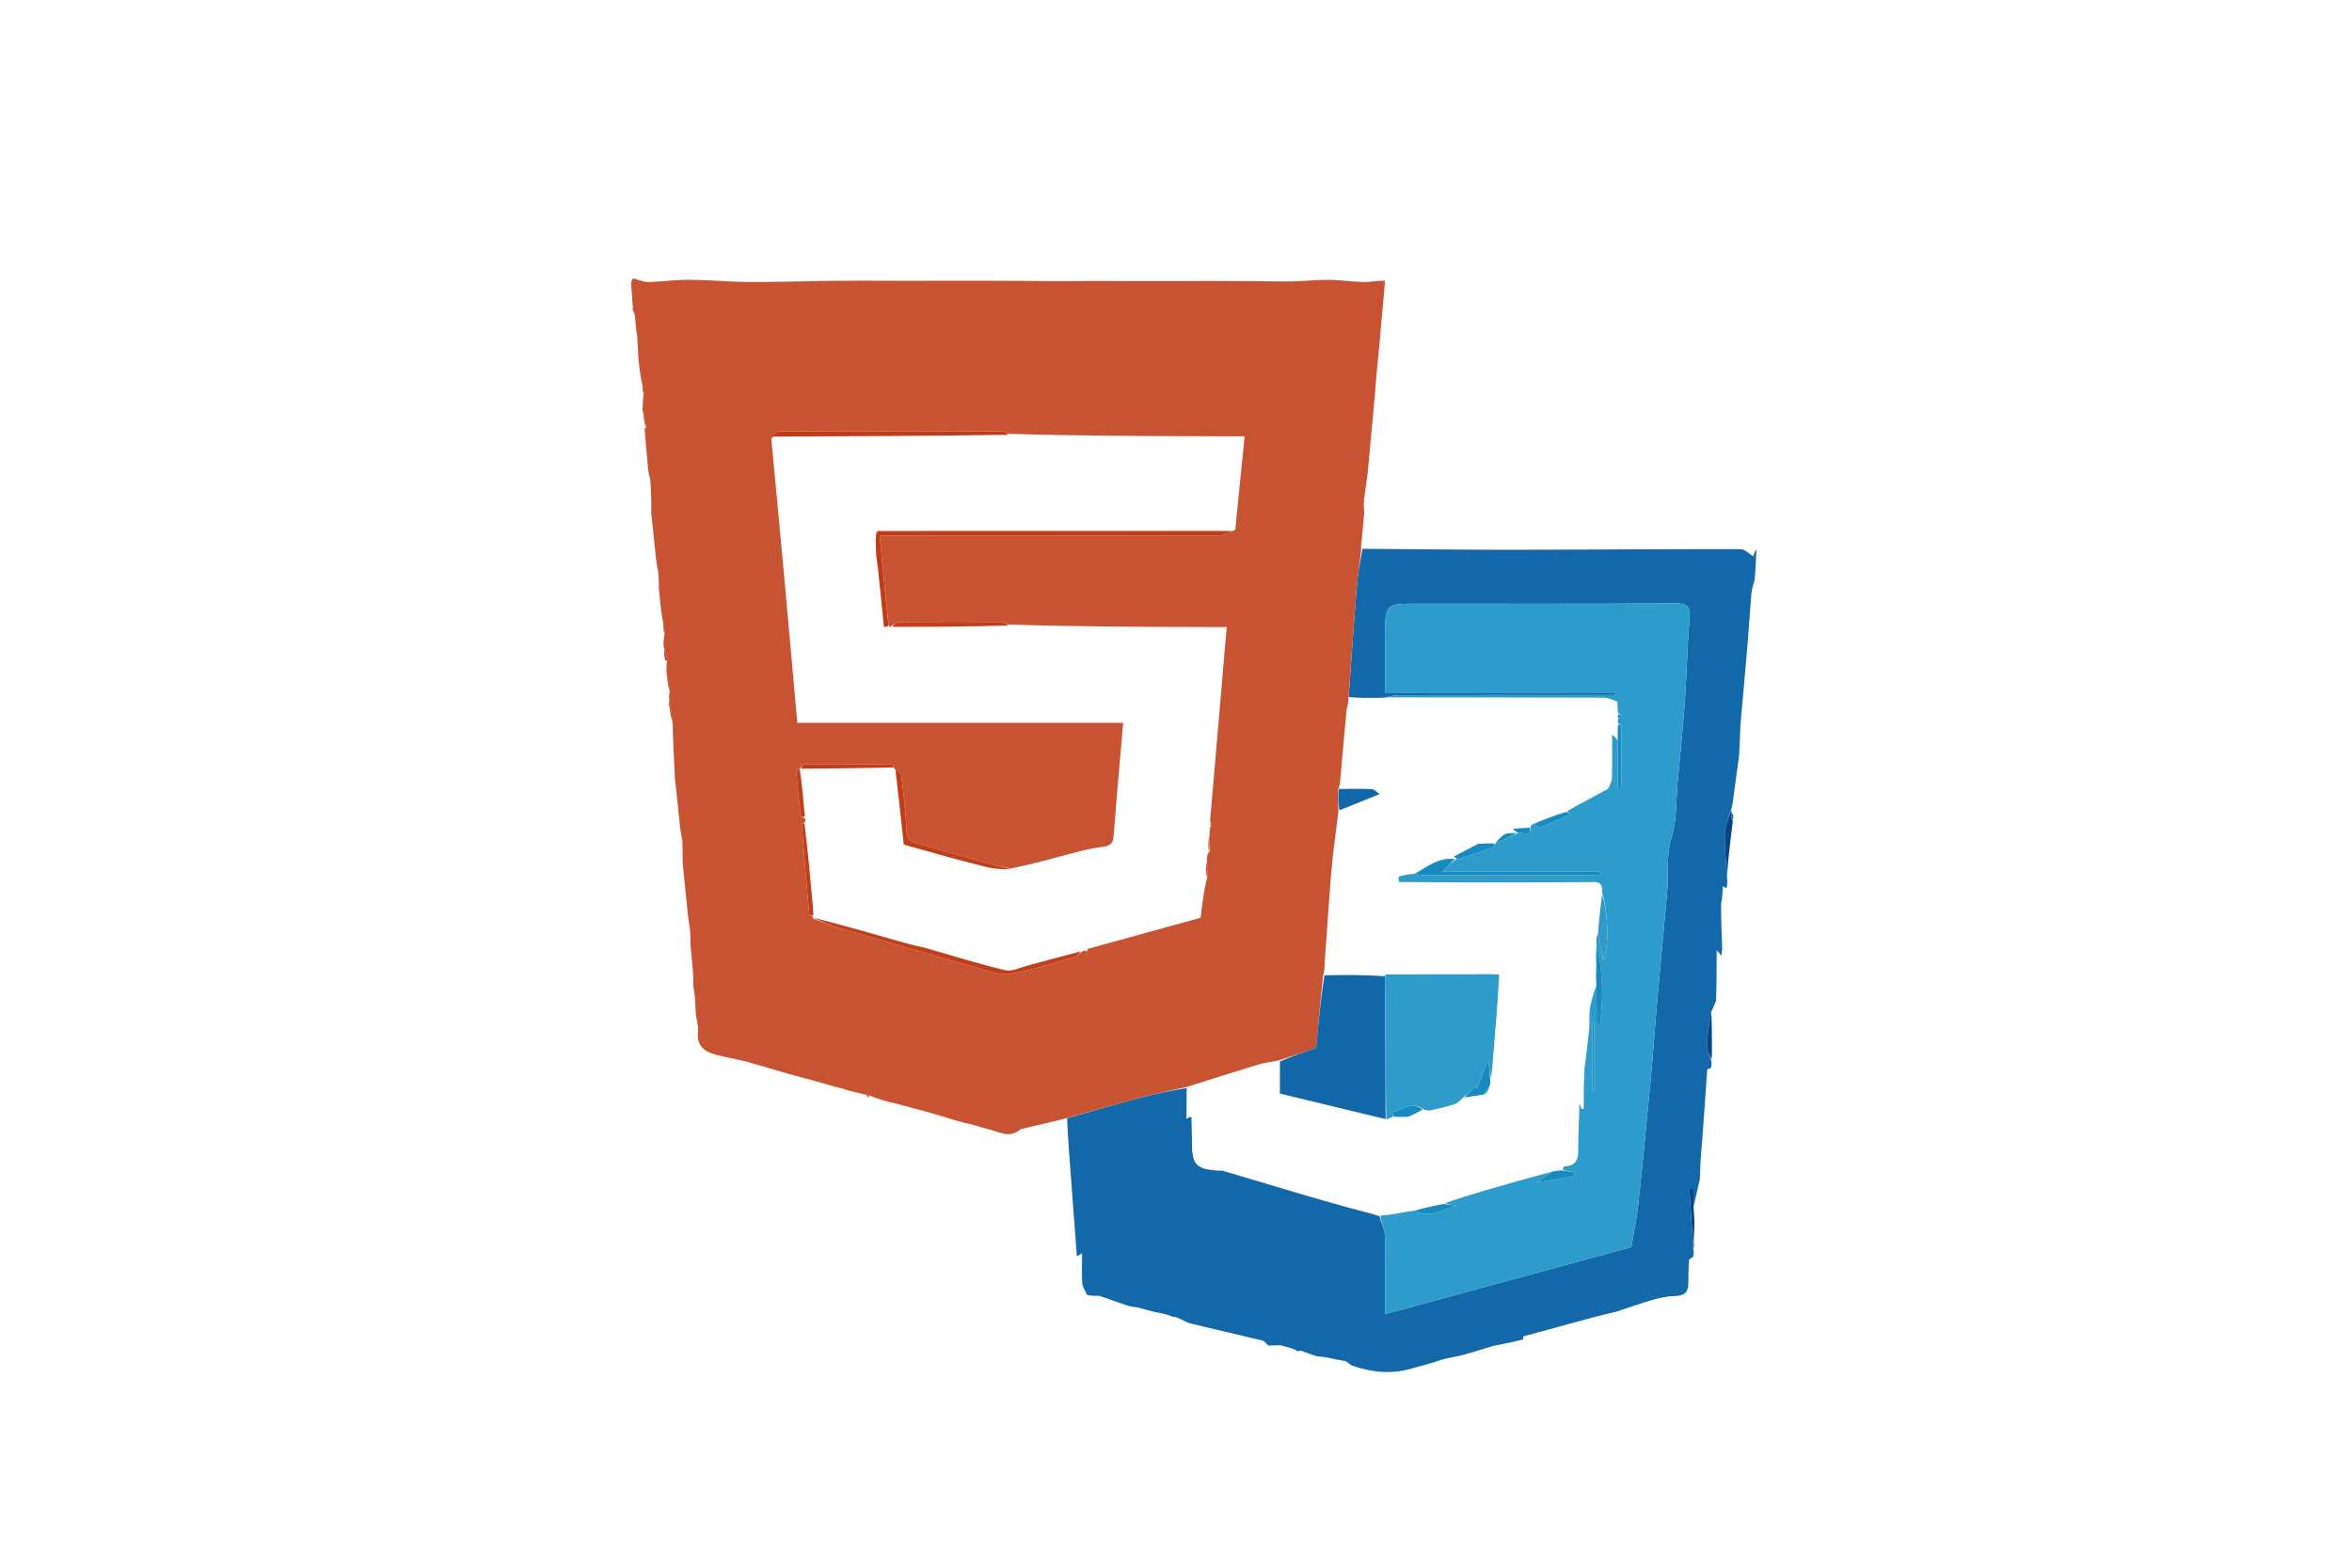 <svg version="1.1" id="Layer_1" xmlns="http://www.w3.org/2000/svg" xmlns:xlink="http://www.w3.org/1999/xlink" x="0px" y="0px"
	width="100%" viewBox="0 0 900 600" enable-background="new 0 0 900 600" xml:space="preserve">
<path fill="#1268A9" opacity="1" stroke="none" 
	d="
M551.097,520.553 
	C547.926,521.724 544.865,522.514 541.411,523.41 
	C533.228,526.065 525.522,525.458 517.341,522.654 
	C516.215,521.916 515.614,521.441 515.012,520.965 
	C512.917,520.607 510.822,520.249 508.117,519.614 
	C506.343,519.265 505.179,519.192 504.015,519.12 
	C502.107,518.498 500.199,517.877 497.996,517.005 
	C497.617,516.866 497.533,516.979 497.449,517.091 
	C497.202,517.102 496.954,517.113 496.337,517.09 
	C495.967,517.056 495.998,517.029 495.891,516.699 
	C493.847,515.87 491.91,515.371 489.972,514.872 
	C488.592,514.913 487.211,514.954 485.415,514.999 
	C484.422,514.345 483.946,513.263 483.248,513.093 
	C474.081,510.86 464.867,508.82 455.706,506.565 
	C453.895,506.119 452.257,504.968 449.943,504.078 
	C448.899,503.999 448.452,503.986 447.926,503.595 
	C445.9,502.862 443.953,502.508 441.62,502.085 
	C439.502,501.554 437.769,501.091 435.713,500.481 
	C434.099,500.15 432.744,500.156 431.529,499.746 
	C427.979,498.548 424.484,497.183 420.56,495.934 
	C418.781,495.981 417.411,495.978 415.964,495.597 
	C415.279,493.91 414.231,492.629 414.144,491.285 
	C413.902,487.557 414.06,483.802 414.06,479.649 
	C412.864,480.457 412.472,480.722 412.08,480.724 
	C412.023,480.297 411.967,480.131 411.97,479.503 
	C411.312,470.346 410.595,461.651 409.945,452.495 
	C409.33,444.083 408.649,436.133 408.323,428.002 
	C417.936,425.225 427.167,422.524 436.463,420.067 
	C442.313,418.521 448.258,417.339 454.092,416.45 
	C454.023,420.572 454.023,424.238 454.023,428.193 
	C455.124,427.552 455.519,427.322 455.901,427.536 
	C455.978,430.644 456.069,433.308 456.092,436.409 
	C456.019,445.688 457.44,447.331 465.699,448.02 
	C466.525,448.089 467.402,447.947 468.175,448.175 
	C477.793,451.008 487.387,453.917 497.004,456.754 
	C503.354,458.627 509.715,460.467 516.099,462.222 
	C520.027,463.301 524.006,464.19 527.852,465.46 
	C528.494,467.955 529.699,470.113 529.9,472.362 
	C530.256,476.328 530,480.349 530,484.347 
	C530,490.111 530,495.875 530,502.955 
	C562.156,494.2 593.243,485.735 624.235,477.297 
	C625.137,471.839 626.312,466.377 626.903,460.853 
	C628.65,444.53 630.218,428.187 631.753,411.841 
	C632.595,402.872 633.173,393.879 633.967,384.905 
	C635.242,370.501 636.591,356.104 637.924,341.705 
	C638.581,334.605 637.388,327.546 639.659,320.317 
	C641.716,313.772 641.285,306.443 641.929,299.457 
	C642.882,289.109 643.976,278.771 644.713,268.407 
	C645.46,257.903 645.574,247.349 646.515,236.866 
	C646.935,232.191 645.837,230.911 641.08,230.94 
	C608.264,231.14 575.446,231.045 542.629,231.045 
	C530,231.045 530,231.045 530,243.849 
	C530,250.77 530,257.691 530,265.048 
	C559.906,265.048 588.971,265.048 618.035,265.048 
	C618.035,265.365 618.035,265.682 618.036,265.999 
	C616.247,265.999 614.458,265.999 612.669,265.999 
	C587.015,265.999 561.361,265.98 535.707,266.038 
	C533.796,266.042 531.886,266.598 529.525,267.018 
	C524.77,267.164 520.465,267.191 516.099,266.766 
	C517.04,252.747 517.979,239.173 519.077,225.612 
	C519.498,220.412 520.286,215.242 521.381,210.039 
	C540.458,210.161 559.062,210.431 577.665,210.416 
	C607.093,210.391 636.52,210.125 665.947,210.165 
	C667.646,210.167 669.342,212.001 670.893,212.897 
	C670.95,212.711 671.376,211.339 671.881,210.232 
	C672.016,210.673 672.072,210.848 672.052,211.47 
	C671.87,215.117 671.765,218.32 671.423,221.846 
	C670.832,223.907 670.307,225.63 670.155,227.385 
	C669.628,233.461 669.277,239.552 668.773,245.629 
	C667.907,256.091 666.975,266.548 665.99,277.446 
	C665.81,281.551 665.709,285.218 665.453,289.286 
	C664.622,295.128 663.946,300.567 663.152,306.408 
	C662.905,307.918 662.777,309.026 662.392,310.019 
	C661.367,312.994 660.023,316.072 659.96,319.176 
	C659.847,324.762 660.503,330.362 660.907,336.355 
	C660.962,337.831 660.949,338.908 660.67,339.925 
	C660.025,339.638 659.647,339.413 659.268,339.188 
	C659.14,341.436 659.011,343.683 658.586,346.089 
	C658.553,351.829 658.817,357.411 658.998,363.313 
	C658.85,364.259 658.785,364.885 658.696,365.744 
	C658.18,365.141 657.824,364.725 656.881,363.622 
	C656.881,370.465 656.881,376.628 656.643,383.047 
	C655.978,384.562 655.552,385.823 654.825,387.228 
	C654.025,391.611 653.273,395.842 653.139,400.093 
	C653.077,402.035 654.232,404.016 654.906,406.339 
	C654.952,407.433 654.928,408.167 654.578,408.864 
	C653.911,409.014 653.285,409.179 653.271,409.388 
	C652.461,420.907 651.703,432.429 650.726,444.28 
	C650.545,446.708 650.578,448.807 650.464,451.236 
	C649.58,455.117 648.843,458.669 648.047,461.779 
	C647.989,459.228 647.989,457.118 647.989,455.008 
	C647.475,455.024 646.962,455.04 646.448,455.057 
	C646.926,462.7 647.405,470.344 647.975,478.229 
	C648.11,478.638 648.153,478.805 648.115,479.222 
	C648.059,479.647 648.083,479.821 648.019,480.236 
	C647.935,480.647 647.94,480.818 647.946,480.989 
	C647.38,481.425 646.36,481.828 646.324,482.304 
	C646.102,485.318 646.057,488.347 646.033,491.372 
	C646.006,494.69 644.366,495.893 641.099,496.002 
	C638.203,496.098 635.261,496.671 632.463,497.468 
	C627.85,498.783 623.338,500.449 618.393,502.043 
	C615.112,502.832 612.208,503.496 609.332,504.269 
	C600.521,506.635 591.72,509.04 582.926,511.468 
	C582.834,511.493 582.88,512.017 582.875,512.611 
	C579.209,513.615 575.529,514.317 571.445,515.092 
	C567.224,516.337 563.44,517.633 559.58,518.639 
	C556.842,519.353 554.002,519.676 551.097,520.553 
z"/>
<path fill="#C85333" opacity="1" stroke="none" 
	d="
M454.161,415.994 
	C448.258,417.339 442.313,418.521 436.463,420.067 
	C427.167,422.524 417.936,425.225 407.932,428.016 
	C401.797,429.513 396.409,430.817 390.639,432.136 
	C386.149,436.08 382.035,432.934 377.521,432.034 
	C374.941,431.275 372.762,430.644 370.518,429.998 
	C370.453,429.982 370.189,429.949 369.792,429.94 
	C366.63,429.134 363.864,428.337 360.813,427.319 
	C355.675,425.793 350.821,424.487 345.518,423.094 
	C343.905,422.674 342.742,422.343 341.515,421.996 
	C341.452,421.981 341.193,421.948 340.758,421.918 
	C338.372,421.268 336.421,420.649 334.496,420.039 
	C334.523,420.049 334.587,419.959 334.121,419.822 
	C333.354,419.571 333.051,419.456 332.599,419.229 
	C332.084,419.041 331.719,418.966 330.906,418.904 
	C328.128,418.288 325.798,417.659 323.496,417.039 
	C323.523,417.049 323.587,416.959 323.185,416.874 
	C319.873,416.023 316.963,415.256 313.766,414.281 
	C309.633,413.098 305.786,412.124 301.588,410.973 
	C296.189,409.378 291.143,407.959 285.826,406.349 
	C281.677,405.342 277.758,404.684 273.933,403.672 
	C269.522,402.505 266.45,400.226 267.107,394.839 
	C267.352,392.834 266.567,390.704 266.294,388.219 
	C266.172,385.872 266.008,383.936 265.914,381.618 
	C265.731,380.022 265.477,378.809 265.276,377.272 
	C265.268,376.301 265.207,375.653 265.332,374.701 
	C265.063,370.256 264.608,366.115 264.221,361.534 
	C264.229,359.614 264.168,358.136 264.096,356.439 
	C264.056,355.64 264.026,355.059 263.782,354.052 
	C263.322,351.422 263.076,349.218 262.875,346.586 
	C262.338,341.091 261.756,336.025 261.249,330.503 
	C261.251,327.248 261.179,324.45 261.099,321.5 
	C261.08,321.043 261.047,320.741 260.776,320.027 
	C260.329,317.762 260.096,315.911 259.93,313.615 
	C259.414,308.312 258.832,303.456 258.295,298.157 
	C257.931,290.795 257.521,283.875 257.383,276.674 
	C257.159,273.604 256.663,270.816 256.069,267.658 
	C255.983,266.524 255.995,265.761 256.293,264.744 
	C256.108,262.337 255.637,260.182 255.069,257.618 
	C254.983,255.804 254.995,254.4 255.282,252.77 
	C255.093,251.038 254.629,249.53 254.056,247.771 
	C253.896,247.342 253.844,247.166 253.852,246.591 
	C253.947,245.125 253.981,244.059 254.296,242.747 
	C254.299,240.776 254.023,239.05 253.49,236.985 
	C252.874,233.085 252.514,229.523 252.155,225.548 
	C252.124,224.034 252.09,222.933 252.056,221.415 
	C252.021,220.155 251.987,219.313 251.749,218.185 
	C251.312,216.267 251.079,214.633 250.899,212.562 
	C250.351,207.074 249.752,202.024 249.235,196.519 
	C249.248,193.262 249.177,190.461 249.089,187.247 
	C249.033,185.713 248.996,184.592 248.757,183.236 
	C248.362,182.006 248.167,181.01 247.996,179.557 
	C247.531,174.061 247.041,169.022 246.653,163.905 
	C246.754,163.826 246.952,163.989 247.244,163.759 
	C247.081,161.695 246.625,159.861 246.06,157.778 
	C245.902,157.356 245.853,157.182 245.865,156.582 
	C245.961,154.433 245.995,152.71 246.3,150.756 
	C246.3,149.116 246.03,147.707 245.507,145.975 
	C244.893,142.767 244.531,139.884 244.236,136.584 
	C244.22,135.057 244.138,133.945 244.057,132.401 
	C244.025,130.803 243.992,129.638 243.751,128.171 
	C243.373,125.882 243.203,123.895 243.045,121.725 
	C243.035,121.18 243.014,120.817 242.724,119.976 
	C242.327,119.156 242.2,118.813 242.046,118.479 
	C242.019,118.489 242.072,118.506 242.16,117.967 
	C242.191,117.069 242.134,116.709 242.05,116.361 
	C242.023,116.373 242.07,116.389 242.047,115.988 
	C241.962,115.055 241.9,114.524 241.892,113.596 
	C241.82,112.15 241.694,111.101 241.52,109.653 
	C241.516,108.454 241.558,107.653 241.958,106.737 
	C242.566,106.608 242.816,106.594 243.387,106.867 
	C245.283,107.438 246.87,108.011 248.434,107.953 
	C253.536,107.761 258.63,107.057 263.726,107.076 
	C270.488,107.1 277.246,107.729 284.011,107.89 
	C289.55,108.022 295.096,107.876 300.638,107.804 
	C305.427,107.741 310.213,107.58 315.002,107.515 
	C319.938,107.449 324.876,107.429 329.813,107.424 
	C334.901,107.418 339.99,107.462 345.078,107.468 
	C350.015,107.474 354.952,107.461 359.89,107.455 
	C364.978,107.449 370.066,107.431 375.154,107.437 
	C380.092,107.443 385.029,107.464 389.966,107.494 
	C394.904,107.524 399.842,107.6 404.78,107.605 
	C409.868,107.611 414.955,107.54 420.043,107.533 
	C424.981,107.527 429.919,107.568 434.857,107.574 
	C439.944,107.58 445.032,107.57 450.119,107.564 
	C455.057,107.558 459.995,107.537 464.933,107.543 
	C470.021,107.549 475.108,107.573 480.196,107.603 
	C484.983,107.632 489.773,107.782 494.558,107.689 
	C499.174,107.598 503.788,107.053 508.398,107.098 
	C512.833,107.141 517.259,107.861 521.695,107.94 
	C524.446,107.988 527.208,107.396 529.981,107.404 
	C529.618,112.157 529.239,116.597 528.75,121.402 
	C528.301,126.451 527.962,131.136 527.417,136.187 
	C526.859,141.359 526.506,146.164 526.075,151.391 
	C525.139,161.563 524.279,171.315 523.297,181.526 
	C522.752,185.194 522.33,188.402 521.919,191.684 
	C521.93,191.759 521.921,192.2 521.795,192.524 
	C521.829,193.889 521.99,194.93 522.02,196.37 
	C521.607,200.74 521.325,204.711 520.839,208.833 
	C520.726,209.343 520.816,209.701 520.906,210.058 
	C520.286,215.242 519.498,220.412 519.077,225.612 
	C517.979,239.173 517.04,252.747 516.021,267.065 
	C515.975,268.218 515.946,268.621 515.797,269.24 
	C515.615,269.945 515.553,270.435 515.317,271.347 
	C514.479,279.867 513.814,287.963 513.028,296.461 
	C512.88,297.969 512.853,299.075 512.666,300.447 
	C512.424,300.904 512.342,301.096 512.185,301.41 
	C512.049,301.72 512.024,301.911 512.031,302.558 
	C512.085,305.448 512.146,307.887 512.122,310.726 
	C511.169,318.501 510.105,325.861 509.473,333.257 
	C508.539,344.178 507.911,355.125 507.028,366.477 
	C506.881,368.326 506.861,369.759 506.746,371.481 
	C506.593,372.172 506.533,372.574 506.287,373.277 
	C505.25,382.985 504.401,392.392 503.613,401.106 
	C498.722,402.75 494.258,404.251 489.399,405.84 
	C486.432,406.438 483.796,406.736 481.3,407.493 
	C472.228,410.243 463.203,413.148 454.161,415.994 
M305.689,294.106 
	C305.319,294.327 304.611,294.578 304.628,294.764 
	C305.148,300.562 305.714,306.357 306.388,312.139 
	C306.428,312.482 307.43,312.714 308.298,313.611 
	C308.25,314.062 308.203,314.513 307.469,315.053 
	C307.229,315.248 306.766,315.462 306.78,315.637 
	C307.681,327.046 308.605,338.452 309.625,349.851 
	C309.658,350.22 310.701,350.498 311.197,350.911 
	C311.197,350.911 311.128,350.814 311.14,351.569 
	C314.559,352.81 317.923,354.238 321.406,355.259 
	C338.865,360.375 356.34,365.439 373.846,370.391 
	C377.9,371.538 382.302,373.426 386.189,372.792 
	C394.634,371.414 402.864,368.68 411.142,366.356 
	C412.211,366.055 413.04,364.899 414.474,363.889 
	C414.836,363.854 415.198,363.819 415.837,364.095 
	C416.014,364.104 416.192,364.113 416.37,364.122 
	C416.166,363.954 415.961,363.785 416.302,363.137 
	C430.802,359.142 445.301,355.146 459.433,351.251 
	C460.065,345.834 460.639,340.904 461.93,335.794 
	C461.937,333.524 461.944,331.253 461.876,328.23 
	C461.956,327.482 462.035,326.733 462.852,325.839 
	C462.885,323.552 462.919,321.265 462.877,318.224 
	C462.956,317.474 463.035,316.724 463.428,315.821 
	C463.489,315.723 463.624,315.574 463.597,315.534 
	C463.475,315.351 463.308,315.199 463.042,314.164 
	C465.151,289.6 467.261,265.035 469.411,239.992 
	C466.835,239.992 464.868,239.997 462.901,239.992 
	C437.258,239.924 411.616,239.855 385.762,239.025 
	C385.067,238.685 384.374,238.052 383.677,238.048 
	C370.441,237.987 357.203,237.961 343.967,238.078 
	C342.98,238.086 342.003,239.227 340.497,239.945 
	C340.323,239.908 340.149,239.871 339.991,238.989 
	C338.862,227.756 337.733,216.522 336.575,205 
	C339.074,205 340.891,205 342.708,205 
	C383.954,205 425.201,205.023 466.447,204.925 
	C468.289,204.92 470.127,203.815 472.684,202.746 
	C473.862,190.951 475.04,179.156 476.254,166.992 
	C473.374,166.992 471.398,166.996 469.422,166.992 
	C441.604,166.928 413.786,166.864 385.758,166.038 
	C385.06,165.696 384.363,165.055 383.664,165.053 
	C355.173,165.001 326.683,164.982 298.193,165.097 
	C297.147,165.101 296.107,166.481 295.146,168.036 
	C296.775,185.38 298.436,202.721 300.023,220.069 
	C301.729,238.72 303.364,257.378 305.085,276.647 
	C346.847,276.647 388.321,276.647 429.791,276.647 
	C428.514,291.499 427.199,305.705 426.145,319.93 
	C425.92,322.977 424.657,323.768 421.895,324.098 
	C418.25,324.534 414.636,325.412 411.077,326.355 
	C403.029,328.487 395.023,330.775 386.523,332.425 
	C383.647,331.754 380.745,331.182 377.901,330.395 
	C369.001,327.933 360.13,325.368 351.234,322.894 
	C348.707,322.191 346.973,321.468 346.865,318.056 
	C346.64,310.984 345.753,303.924 344.894,296.889 
	C344.769,295.869 343.297,295.013 342.191,294.169 
	C342.191,294.169 341.996,293.98 341.985,293.452 
	C341.841,293.165 341.699,292.63 341.551,292.628 
	C330.231,292.508 318.909,292.407 307.589,292.431 
	C307.116,292.432 306.647,293.63 306.178,294.134 
	C306.178,294.134 306.298,294.198 305.689,294.106 
z"/>
<path fill="#2D9BCB" opacity="1" stroke="none" 
	d="
M529.976,266.898 
	C531.886,266.598 533.796,266.042 535.707,266.038 
	C561.361,265.98 587.015,265.999 612.669,265.999 
	C614.458,265.999 616.247,265.999 618.036,265.999 
	C618.035,265.682 618.035,265.365 618.035,265.048 
	C588.971,265.048 559.906,265.048 530,265.048 
	C530,257.691 530,250.77 530,243.849 
	C530,231.045 530,231.045 542.629,231.045 
	C575.446,231.045 608.264,231.14 641.08,230.94 
	C645.837,230.911 646.935,232.191 646.515,236.866 
	C645.574,247.349 645.46,257.903 644.713,268.407 
	C643.976,278.771 642.882,289.109 641.929,299.457 
	C641.285,306.443 641.716,313.772 639.659,320.317 
	C637.388,327.546 638.581,334.605 637.924,341.705 
	C636.591,356.104 635.242,370.501 633.967,384.905 
	C633.173,393.879 632.595,402.872 631.753,411.841 
	C630.218,428.187 628.65,444.53 626.903,460.853 
	C626.312,466.377 625.137,471.839 624.235,477.297 
	C593.243,485.735 562.156,494.2 530,502.955 
	C530,495.875 530,490.111 530,484.347 
	C530,480.349 530.256,476.328 529.9,472.362 
	C529.699,470.113 528.494,467.955 528.19,465.398 
	C529.096,465.015 529.554,464.99 530.412,465.116 
	C534.221,464.548 537.628,463.83 541.297,463.374 
	C547.26,466.687 552.137,462.735 557.414,461.46 
	C555.854,461.244 554.295,461.028 552.922,460.508 
	C557.875,458.753 562.629,457.26 567.41,455.862 
	C576.263,453.275 585.132,450.744 593.822,448.479 
	C592.132,449.77 590.614,450.772 587.849,452.595 
	C593.584,451.659 598.039,450.931 602.495,450.204 
	C602.495,449.707 602.495,449.211 602.496,448.715 
	C600.993,448.468 599.49,448.22 598.005,447.709 
	C598.179,447.079 598.332,446.396 598.492,446.394 
	C602.426,446.355 603.941,444.338 603.93,440.499 
	C603.914,434.707 604.204,428.915 604.366,423.124 
	C604.371,422.955 604.4,422.788 604.449,422.314 
	C604.777,423.242 604.99,423.846 605.203,424.45 
	C605.477,424.393 605.75,424.336 606.024,424.279 
	C606.024,419.197 606.024,414.115 606.327,408.788 
	C607.083,403.69 607.537,398.836 608.135,393.541 
	C608.305,390.634 608.04,388.12 608.432,385.713 
	C608.926,382.678 609.957,379.73 610.855,377.219 
	C610.954,382.465 610.954,387.236 610.954,392.008 
	C611.387,391.995 611.821,391.982 612.254,391.969 
	C613.647,381.603 613.263,371.281 610.806,360.788 
	C610.818,359.391 611.036,358.21 611.483,357.315 
	C612.322,361.027 612.931,364.453 613.533,367.839 
	C615.703,362.779 615.485,349.086 613.044,341.578 
	C613.258,338.718 612.525,337.574 609.752,337.592 
	C584.977,337.753 560.202,337.786 535.279,337.566 
	C535.18,336.652 535.086,335.544 535.299,335.482 
	C537.184,334.93 539.123,334.563 541.35,334.42 
	C542.97,334.802 544.287,334.991 545.604,334.992 
	C566.413,335.009 587.223,335.006 608.032,334.991 
	C609.38,334.99 610.727,334.861 612.075,334.792 
	C612.065,334.404 612.055,334.015 612.045,333.626 
	C592.153,333.626 572.261,333.626 551.766,333.626 
	C554.014,331.588 555.539,330.206 557.154,328.788 
	C557.245,328.752 557.365,328.906 557.775,328.928 
	C562.678,327.366 567.178,325.799 571.647,324.148 
	C571.861,324.069 571.799,323.245 571.859,322.839 
	C571.853,322.911 571.722,322.852 572.154,322.904 
	C575.346,321.56 578.107,320.165 580.856,318.847 
	C580.845,318.924 580.704,318.858 581.111,318.906 
	C582.924,318.235 586.06,320.858 585.582,316.518 
	C585.941,315.816 586.443,315.37 587.098,315.243 
	C587.911,315.998 588.778,316.956 589.194,316.79 
	C593.213,315.182 597.155,313.385 601.12,311.643 
	C600.645,311.349 600.17,311.055 599.727,310.458 
	C602.527,308.719 605.311,307.311 608.06,305.838 
	C610.385,304.591 612.669,303.267 615.298,301.944 
	C616.041,300.49 616.778,299.077 616.816,297.646 
	C616.958,292.276 616.873,286.9 616.873,281.118 
	C617.948,282.076 618.461,282.532 619.01,283.456 
	C619.046,289.728 619.046,295.533 619.046,301.338 
	C619.525,301.332 620.005,301.327 620.484,301.321 
	C620.484,293.413 620.494,285.506 620.427,277.599 
	C620.426,277.402 619.584,277.212 619.062,276.682 
	C619.038,275.89 619.086,275.436 619.419,274.949 
	C620.007,274.603 620.31,274.289 620.614,273.976 
	C620.132,273.659 619.651,273.342 619.104,272.629 
	C618.98,271.163 618.922,270.094 618.89,268.596 
	C617.136,267.767 615.358,267.026 613.578,267.019 
	C585.711,266.923 557.843,266.921 529.976,266.898 
M610,406.479 
	C610,401.391 610,396.304 610,391.216 
	C609.773,391.224 609.546,391.233 609.318,391.241 
	C609.318,400.088 609.318,408.935 609.318,417.782 
	C609.546,417.781 609.773,417.78 610,417.779 
	C610,414.341 610,410.903 610,406.479 
z"/>

<path fill="#074589" opacity="1" stroke="none" 
	d="
M661.156,331.03 
	C661.098,332.401 661.04,333.772 660.91,335.55 
	C660.503,330.362 659.847,324.762 659.96,319.176 
	C660.023,316.072 661.367,312.994 662.422,310.224 
	C662.71,310.544 662.677,310.959 662.451,311.172 
	C662.417,312.268 662.608,313.151 662.914,313.99 
	C663.029,313.946 663.274,313.979 663.059,314.336 
	C662.281,320.138 661.719,325.584 661.156,331.03 
z"/>
<path fill="#074589" opacity="1" stroke="none" 
	d="
M655.074,401.568 
	C655.093,403.087 655.037,404.142 654.909,405.589 
	C654.232,404.016 653.077,402.035 653.139,400.093 
	C653.273,395.842 654.025,391.611 654.825,387.228 
	C655.083,391.757 655.042,396.431 655.074,401.568 
z"/>
<path fill="#074589" opacity="1" stroke="none" 
	d="
M648.047,461.779 
	C648.149,463.566 648.193,464.912 648.365,466.64 
	C648.433,468.732 648.373,470.439 648.169,472.956 
	C648.082,474.848 648.139,475.931 648.195,477.013 
	C648.15,477.178 648.105,477.342 647.972,477.747 
	C647.405,470.344 646.926,462.7 646.448,455.057 
	C646.962,455.04 647.475,455.024 647.989,455.008 
	C647.989,457.118 647.989,459.228 648.047,461.779 
z"/>
<path fill="#1267A8" opacity="1" stroke="none" 
	d="
M530.207,428.318 
	C521.924,426.32 513.64,424.324 505.358,422.324 
	C500.391,421.124 495.426,419.918 489.751,418.543 
	C489.751,414.65 489.751,410.69 489.773,406.241 
	C494.258,404.251 498.722,402.75 503.613,401.106 
	C504.401,392.392 505.25,382.985 506.801,373.284 
	C515,373.057 522.499,373.124 530.012,373.645 
	C530.087,392.173 530.147,410.245 530.207,428.318 
z"/>
<path fill="#C23B16" opacity="1" stroke="none" 
	d="
M339.983,239.412 
	C339.572,239.869 339.169,239.904 338.478,239.936 
	C338.191,239.934 338.234,239.883 338.18,239.436 
	C337.44,232.317 336.754,225.645 336.073,218.556 
	C335.809,216.275 335.54,214.409 335.272,212.543 
	C335.167,209.983 335.061,207.422 335.223,204.349 
	C335.732,203.691 335.904,203.486 336.007,203.223 
	C376.577,203.216 417.148,203.208 457.718,203.203 
	C462.155,203.203 466.591,203.218 471.497,203.225 
	C470.127,203.815 468.289,204.92 466.447,204.925 
	C425.201,205.023 383.954,205 342.708,205 
	C340.891,205 339.074,205 336.575,205 
	C337.733,216.522 338.862,227.756 339.983,239.412 
z"/>
<path fill="#C33F1B" opacity="1" stroke="none" 
	d="
M311.134,351.192 
	C323.104,354.248 335.078,357.692 347.061,361.106 
	C349.112,361.691 351.201,362.144 353.658,362.686 
	C364.209,365.646 374.307,368.873 384.591,371.31 
	C387.296,371.951 390.605,370.235 393.595,369.445 
	C400.14,367.715 406.659,365.884 413.585,364.117 
	C413.04,364.899 412.211,366.055 411.142,366.356 
	C402.864,368.68 394.634,371.414 386.189,372.792 
	C382.302,373.426 377.9,371.538 373.846,370.391 
	C356.34,365.439 338.865,360.375 321.406,355.259 
	C317.923,354.238 314.559,352.81 311.134,351.192 
z"/>
<path fill="#C23B16" opacity="1" stroke="none" 
	d="
M385.864,166.419 
	C355.969,166.865 325.969,166.93 295.516,167.107 
	C296.107,166.481 297.147,165.101 298.193,165.097 
	C326.683,164.982 355.173,165.001 383.664,165.053 
	C384.363,165.055 385.06,165.696 385.864,166.419 
z"/>
<path fill="#C23E19" opacity="1" stroke="none" 
	d="
M345.789,323.046 
	C344.801,313.654 343.813,304.263 342.636,294.476 
	C343.297,295.013 344.769,295.869 344.894,296.889 
	C345.753,303.924 346.64,310.984 346.865,318.056 
	C346.973,321.468 348.707,322.191 351.234,322.894 
	C360.13,325.368 369.001,327.933 377.901,330.395 
	C380.745,331.182 383.647,331.754 386.761,332.712 
	C383.84,332.638 380.594,332.619 377.536,331.853 
	C367.291,329.288 357.112,326.455 346.496,323.448 
	C346.084,323.17 345.789,323.046 345.789,323.046 
z"/>
<path fill="#C33F1B" opacity="1" stroke="none" 
	d="
M385.868,239.405 
	C371.299,239.845 356.624,239.903 341.485,239.902 
	C342.003,239.227 342.98,238.086 343.967,238.078 
	C357.203,237.961 370.441,237.987 383.677,238.048 
	C384.374,238.052 385.067,238.685 385.868,239.405 
z"/>
<path fill="#1267A8" opacity="1" stroke="none" 
	d="
M527.281,304.177 
	C522.324,306.156 517.593,308.065 512.534,310.15 
	C512.146,307.887 512.085,305.448 512.197,302.514 
	C512.368,302.019 512.692,301.91 513.177,301.944 
	C517.42,301.962 521.186,301.805 524.931,302.023 
	C525.968,302.084 526.94,303.257 527.941,303.919 
	C527.941,303.919 527.507,304.107 527.281,304.177 
z"/>
<path fill="#C33F1B" opacity="1" stroke="none" 
	d="
M307.812,315.009 
	C309.092,325.304 310.031,335.643 310.964,345.982 
	C311.083,347.301 311.174,348.622 311.276,350.381 
	C310.701,350.498 309.658,350.22 309.625,349.851 
	C308.605,338.452 307.681,327.046 306.78,315.637 
	C306.766,315.462 307.229,315.248 307.812,315.009 
z"/>
<path fill="#C23E19" opacity="1" stroke="none" 
	d="
M341.991,293.716 
	C330.356,294.031 318.715,294.083 306.625,294.202 
	C306.647,293.63 307.116,292.432 307.589,292.431 
	C318.909,292.407 330.231,292.508 341.551,292.628 
	C341.699,292.63 341.841,293.165 341.991,293.716 
z"/>
<path fill="#C33F1B" opacity="1" stroke="none" 
	d="
M305.993,294.152 
	C306.863,300.173 307.428,306.148 307.989,312.56 
	C307.43,312.714 306.428,312.482 306.388,312.139 
	C305.714,306.357 305.148,300.562 304.628,294.764 
	C304.611,294.578 305.319,294.327 305.993,294.152 
z"/>
<path fill="#C33F1B" opacity="1" stroke="none" 
	d="
M462.483,325.912 
	C462.263,323.871 462.412,321.757 462.757,319.311 
	C462.919,321.265 462.885,323.552 462.483,325.912 
z"/>
<path fill="#C33F1B" opacity="1" stroke="none" 
	d="
M461.572,335.884 
	C461.345,333.879 461.476,331.785 461.779,329.337 
	C461.944,331.253 461.937,333.524 461.572,335.884 
z"/>
<path fill="#C23E19" opacity="1" stroke="none" 
	d="
M255.973,269.403 
	C255.948,268.854 256.006,268.693 256.116,268.28 
	C256.663,270.816 257.159,273.604 257.383,276.674 
	C256.76,274.567 256.408,272.179 255.973,269.403 
z"/>
<path fill="#C23B16" opacity="1" stroke="none" 
	d="
M247.244,163.759 
	C246.666,162.254 246.381,160.52 246.132,158.406 
	C246.625,159.861 247.081,161.695 247.244,163.759 
z"/>
<path fill="#C23E19" opacity="1" stroke="none" 
	d="
M254.493,252.644 
	C254.227,251.307 254.158,250.046 254.126,248.404 
	C254.629,249.53 255.093,251.038 255.282,252.77 
	C255.007,252.996 254.689,252.72 254.493,252.644 
z"/>
<path fill="#C23E19" opacity="1" stroke="none" 
	d="
M256.293,264.744 
	C255.705,262.934 255.402,260.871 255.133,258.418 
	C255.637,260.182 256.108,262.337 256.293,264.744 
z"/>
<path fill="#C23E19" opacity="1" stroke="none" 
	d="
M254.296,242.747 
	C253.906,241.372 253.796,239.752 253.716,237.728 
	C254.023,239.05 254.299,240.776 254.296,242.747 
z"/>
<path fill="#C23B16" opacity="1" stroke="none" 
	d="
M246.3,150.756 
	C245.926,149.685 245.822,148.384 245.739,146.691 
	C246.03,147.707 246.3,149.116 246.3,150.756 
z"/>
<path fill="#CA5B3C" opacity="1" stroke="none" 
	d="
M244.057,132.401 
	C243.964,131.594 243.871,130.354 243.869,128.794 
	C243.992,129.638 244.025,130.803 244.057,132.401 
z"/>
<path fill="#CA5B3C" opacity="1" stroke="none" 
	d="
M249.089,187.247 
	C248.993,186.476 248.879,185.291 248.862,183.789 
	C248.996,184.592 249.033,185.713 249.089,187.247 
z"/>
<path fill="#CA5B3C" opacity="1" stroke="none" 
	d="
M332.156,420.001 
	C331.889,419.71 331.747,419.47 331.484,419.058 
	C331.719,418.966 332.084,419.041 332.599,419.229 
	C332.651,419.611 332.493,419.849 332.156,420.001 
z"/>
<path fill="#CA5B3C" opacity="1" stroke="none" 
	d="
M264.096,356.439 
	C264.017,356.073 263.926,355.49 263.916,354.692 
	C264.026,355.059 264.056,355.64 264.096,356.439 
z"/>
<path fill="#CA5B3C" opacity="1" stroke="none" 
	d="
M252.056,221.415 
	C251.958,220.903 251.86,219.972 251.857,218.756 
	C251.987,219.313 252.021,220.155 252.056,221.415 
z"/>
<path fill="#CA5B3C" opacity="1" stroke="none" 
	d="
M243.045,121.725 
	C242.966,121.538 242.899,121.169 242.912,120.627 
	C243.014,120.817 243.035,121.18 243.045,121.725 
z"/>
<path fill="#CA5B3C" opacity="1" stroke="none" 
	d="
M261.099,321.5 
	C260.865,321.4 260.777,321.096 260.917,320.59 
	C261.047,320.741 261.08,321.043 261.099,321.5 
z"/>
<path fill="#CA5B3C" opacity="1" stroke="none" 
	d="
M521.919,191.684 
	C522.134,191.732 522.21,191.917 522.028,192.183 
	C521.921,192.2 521.93,191.759 521.919,191.684 
z"/>
<path fill="#C33F1B" opacity="1" stroke="none" 
	d="
M415.732,363.688 
	C415.961,363.785 416.166,363.954 416.37,364.122 
	C416.192,364.113 416.014,364.104 415.698,363.939 
	C415.56,363.784 415.707,363.758 415.732,363.688 
z"/>
<path fill="#CA5B3C" opacity="1" stroke="none" 
	d="
M341.515,421.996 
	C341.579,422.011 341.307,422.103 341.25,422.025 
	C341.193,421.948 341.452,421.981 341.515,421.996 
z"/>
<path fill="#CA5B3C" opacity="1" stroke="none" 
	d="
M370.518,429.998 
	C370.583,430.014 370.304,430.105 370.246,430.027 
	C370.189,429.949 370.453,429.982 370.518,429.998 
z"/>
<path fill="#CA5B3C" opacity="1" stroke="none" 
	d="
M323.496,417.039 
	C323.469,417.03 323.574,417.11 323.58,417.035 
	C323.587,416.959 323.523,417.049 323.496,417.039 
z"/>
<path fill="#CA5B3C" opacity="1" stroke="none" 
	d="
M334.496,420.039 
	C334.469,420.03 334.574,420.11 334.58,420.035 
	C334.587,419.959 334.523,420.049 334.496,420.039 
z"/>
<path fill="#C33F1B" opacity="1" stroke="none" 
	d="
M463.271,315.897 
	C463.114,315.974 463.024,315.5 463.09,315.268 
	C463.308,315.199 463.475,315.351 463.597,315.534 
	C463.624,315.574 463.489,315.723 463.271,315.897 
z"/>
<path fill="#CA5B3C" opacity="1" stroke="none" 
	d="
M242.05,116.361 
	C242.076,116.349 241.678,116.388 241.678,116.388 
	C241.678,116.388 241.858,116.614 241.964,116.502 
	C242.07,116.389 242.023,116.373 242.05,116.361 
z"/>
<path fill="#CA5B3C" opacity="1" stroke="none" 
	d="
M242.046,118.479 
	C242.072,118.47 241.688,118.409 241.688,118.409 
	C241.688,118.409 241.814,118.667 241.943,118.587 
	C242.072,118.506 242.019,118.489 242.046,118.479 
z"/>
<path fill="#CA5B3C" opacity="1" stroke="none" 
	d="
M512.185,301.41 
	C512.26,301.287 512.545,301.551 512.619,301.73 
	C512.692,301.91 512.368,302.019 512.203,302.064 
	C512.024,301.911 512.049,301.72 512.185,301.41 
z"/>
<path fill="#178AC0" opacity="1" stroke="none" 
	d="
M541.35,334.42 
	C545.953,331.934 550.256,328.053 556.625,328.754 
	C555.539,330.206 554.014,331.588 551.766,333.626 
	C572.261,333.626 592.153,333.626 612.045,333.626 
	C612.055,334.015 612.065,334.404 612.075,334.792 
	C610.727,334.861 609.38,334.99 608.032,334.991 
	C587.223,335.006 566.413,335.009 545.604,334.992 
	C544.287,334.991 542.97,334.802 541.35,334.42 
z"/>
<path fill="#2E9BCB" opacity="1" stroke="none" 
	d="
M611.483,357.315 
	C611.818,352.315 612.382,347.601 613.024,342.456 
	C615.485,349.086 615.703,362.779 613.533,367.839 
	C612.931,364.453 612.322,361.027 611.483,357.315 
z"/>
<path fill="#178AC0" opacity="1" stroke="none" 
	d="
M610.855,377.219 
	C610.72,374.856 610.685,372.967 610.823,370.219 
	C610.989,366.903 610.982,364.447 610.974,361.991 
	C610.974,361.991 610.95,361.496 610.981,361.25 
	C613.263,371.281 613.647,381.603 612.254,391.969 
	C611.821,391.982 611.387,391.995 610.954,392.008 
	C610.954,387.236 610.954,382.465 610.855,377.219 
z"/>
<path fill="#178AC0" opacity="1" stroke="none" 
	d="
M619.01,283.456 
	C618.991,281.281 619.007,279.573 619.079,277.442 
	C619.584,277.212 620.426,277.402 620.427,277.599 
	C620.494,285.506 620.484,293.413 620.484,301.321 
	C620.005,301.327 619.525,301.332 619.046,301.338 
	C619.046,295.533 619.046,289.728 619.01,283.456 
z"/>
<path fill="#178AC0" opacity="1" stroke="none" 
	d="
M565.693,322.945 
	C567.664,322.832 569.346,322.795 571.447,322.764 
	C571.799,323.245 571.861,324.069 571.647,324.148 
	C567.178,325.799 562.678,327.366 557.775,328.928 
	C556.972,328.451 556.579,327.996 556.384,327.771 
	C559.394,326.186 562.399,324.605 565.693,322.945 
z"/>
<path fill="#178AC0" opacity="1" stroke="none" 
	d="
M541.297,463.374 
	C544.68,462.346 548.325,461.579 552.353,460.813 
	C554.295,461.028 555.854,461.244 557.414,461.46 
	C552.137,462.735 547.26,466.687 541.297,463.374 
z"/>
<path fill="#178AC0" opacity="1" stroke="none" 
	d="
M587.098,315.243 
	C590.926,313.526 594.908,312.126 599.293,310.744 
	C600.17,311.055 600.645,311.349 601.12,311.643 
	C597.155,313.385 593.213,315.182 589.194,316.79 
	C588.778,316.956 587.911,315.998 587.098,315.243 
z"/>
<path fill="#178AC0" opacity="1" stroke="none" 
	d="
M593.822,448.479 
	C595.057,448.105 596.12,448.021 597.585,447.955 
	C599.49,448.22 600.993,448.468 602.496,448.715 
	C602.495,449.211 602.495,449.707 602.495,450.204 
	C598.039,450.931 593.584,451.659 587.849,452.595 
	C590.614,450.772 592.132,449.77 593.822,448.479 
z"/>
<path fill="#178AC0" opacity="1" stroke="none" 
	d="
M610,406.972 
	C610,410.903 610,414.341 610,417.779 
	C609.773,417.78 609.546,417.781 609.318,417.782 
	C609.318,408.935 609.318,400.088 609.318,391.241 
	C609.546,391.233 609.773,391.224 610,391.216 
	C610,396.304 610,401.391 610,406.972 
z"/>
<path fill="#178AC0" opacity="1" stroke="none" 
	d="
M572.154,322.904 
	C573.075,321.639 574.273,320.135 575.831,319.306 
	C577.002,318.682 578.633,318.923 580.464,318.775 
	C578.107,320.165 575.346,321.56 572.154,322.904 
z"/>
<path fill="#178AC0" opacity="1" stroke="none" 
	d="
M581.111,318.906 
	C580.251,318.449 579.798,318.041 578.836,317.172 
	C581.249,317.007 583.1,316.881 585.338,316.765 
	C586.06,320.858 582.924,318.235 581.111,318.906 
z"/>
<path fill="#178AC0" opacity="1" stroke="none" 
	d="
M619.419,274.949 
	C619.102,274.545 619.069,274.108 619.103,273.348 
	C619.651,273.342 620.132,273.659 620.614,273.976 
	C620.31,274.289 620.007,274.603 619.419,274.949 
z"/>
<path fill="#2E9BCB" opacity="1" stroke="none" 
	d="
M570.838,372.834 
	C571.645,372.9 572.451,372.967 573.665,373.006 
	C573.176,383.249 572.264,393.519 571.395,403.793 
	C571.144,406.765 571.018,409.748 570.48,412.612 
	C569.969,410.469 569.812,408.439 569.656,406.409 
	C569.428,406.417 569.2,406.425 568.972,406.433 
	C567.735,409.806 566.498,413.178 565.26,416.551 
	C565.032,416.302 564.803,416.053 564.574,415.804 
	C563.049,417.199 561.523,418.594 559.998,419.989 
	C558.949,420.852 558.029,422.084 556.826,422.506 
	C553.843,423.551 550.731,424.225 546.996,425.053 
	C545.872,424.984 545.424,424.908 544.715,424.583 
	C540.042,421.173 536.443,424.915 532.501,425.746 
	C532.754,426.244 533.008,426.743 533.261,427.242 
	C532.411,427.684 531.561,428.126 530.459,428.443 
	C530.147,410.245 530.087,392.173 530.012,373.645 
	C529.997,373.191 530.056,372.996 530.526,372.954 
	C544.277,372.886 557.557,372.86 570.838,372.834 
z"/>
<path fill="#178AC0" opacity="1" stroke="none" 
	d="
M533.516,427.376 
	C533.008,426.743 532.754,426.244 532.501,425.746 
	C536.443,424.915 540.042,421.173 544.364,424.649 
	C542.523,425.768 540.773,426.573 539.023,427.377 
	C538.579,427.397 538.134,427.417 537.357,427.477 
	C535.941,427.515 534.857,427.513 533.516,427.376 
z"/>

<path fill="#1268A9" opacity="1" stroke="none" 
	d="
M663.18,311.778 
	C663.323,312.518 663.283,312.994 663.021,313.752 
	C662.608,313.151 662.417,312.268 662.451,311.172 
	C662.784,311.144 662.89,311.329 663.18,311.778 
z"/>
<path fill="#C85333" opacity="1" stroke="none" 
	d="
M335.744,203.172 
	C335.904,203.486 335.732,203.691 335.304,203.921 
	C335.239,203.711 335.36,203.416 335.744,203.172 
z"/>
<path fill="#178AC0" opacity="1" stroke="none" 
	d="
M560.406,420.022 
	C561.523,418.594 563.049,417.199 564.574,415.804 
	C564.803,416.053 565.032,416.302 565.26,416.551 
	C566.498,413.178 567.735,409.806 568.972,406.433 
	C569.2,406.425 569.428,406.417 569.656,406.409 
	C569.812,408.439 569.969,410.469 570.196,412.939 
	C570.299,414.054 570.332,414.729 569.936,415.76 
	C568.997,417.022 568.486,417.927 567.975,418.832 
	C565.588,419.24 563.201,419.647 560.406,420.022 
z"/>
<path fill="#2D9BCB" opacity="1" stroke="none" 
	d="
M610.751,362.297 
	C610.982,364.447 610.989,366.903 610.922,369.825 
	C610.742,367.728 610.635,365.165 610.751,362.297 
z"/>
<path fill="#2E9BCB" opacity="1" stroke="none" 
	d="
M568.291,418.896 
	C568.486,417.927 568.997,417.022 569.858,416.09 
	C569.675,417.028 569.141,417.993 568.291,418.896 
z"/>
</svg>